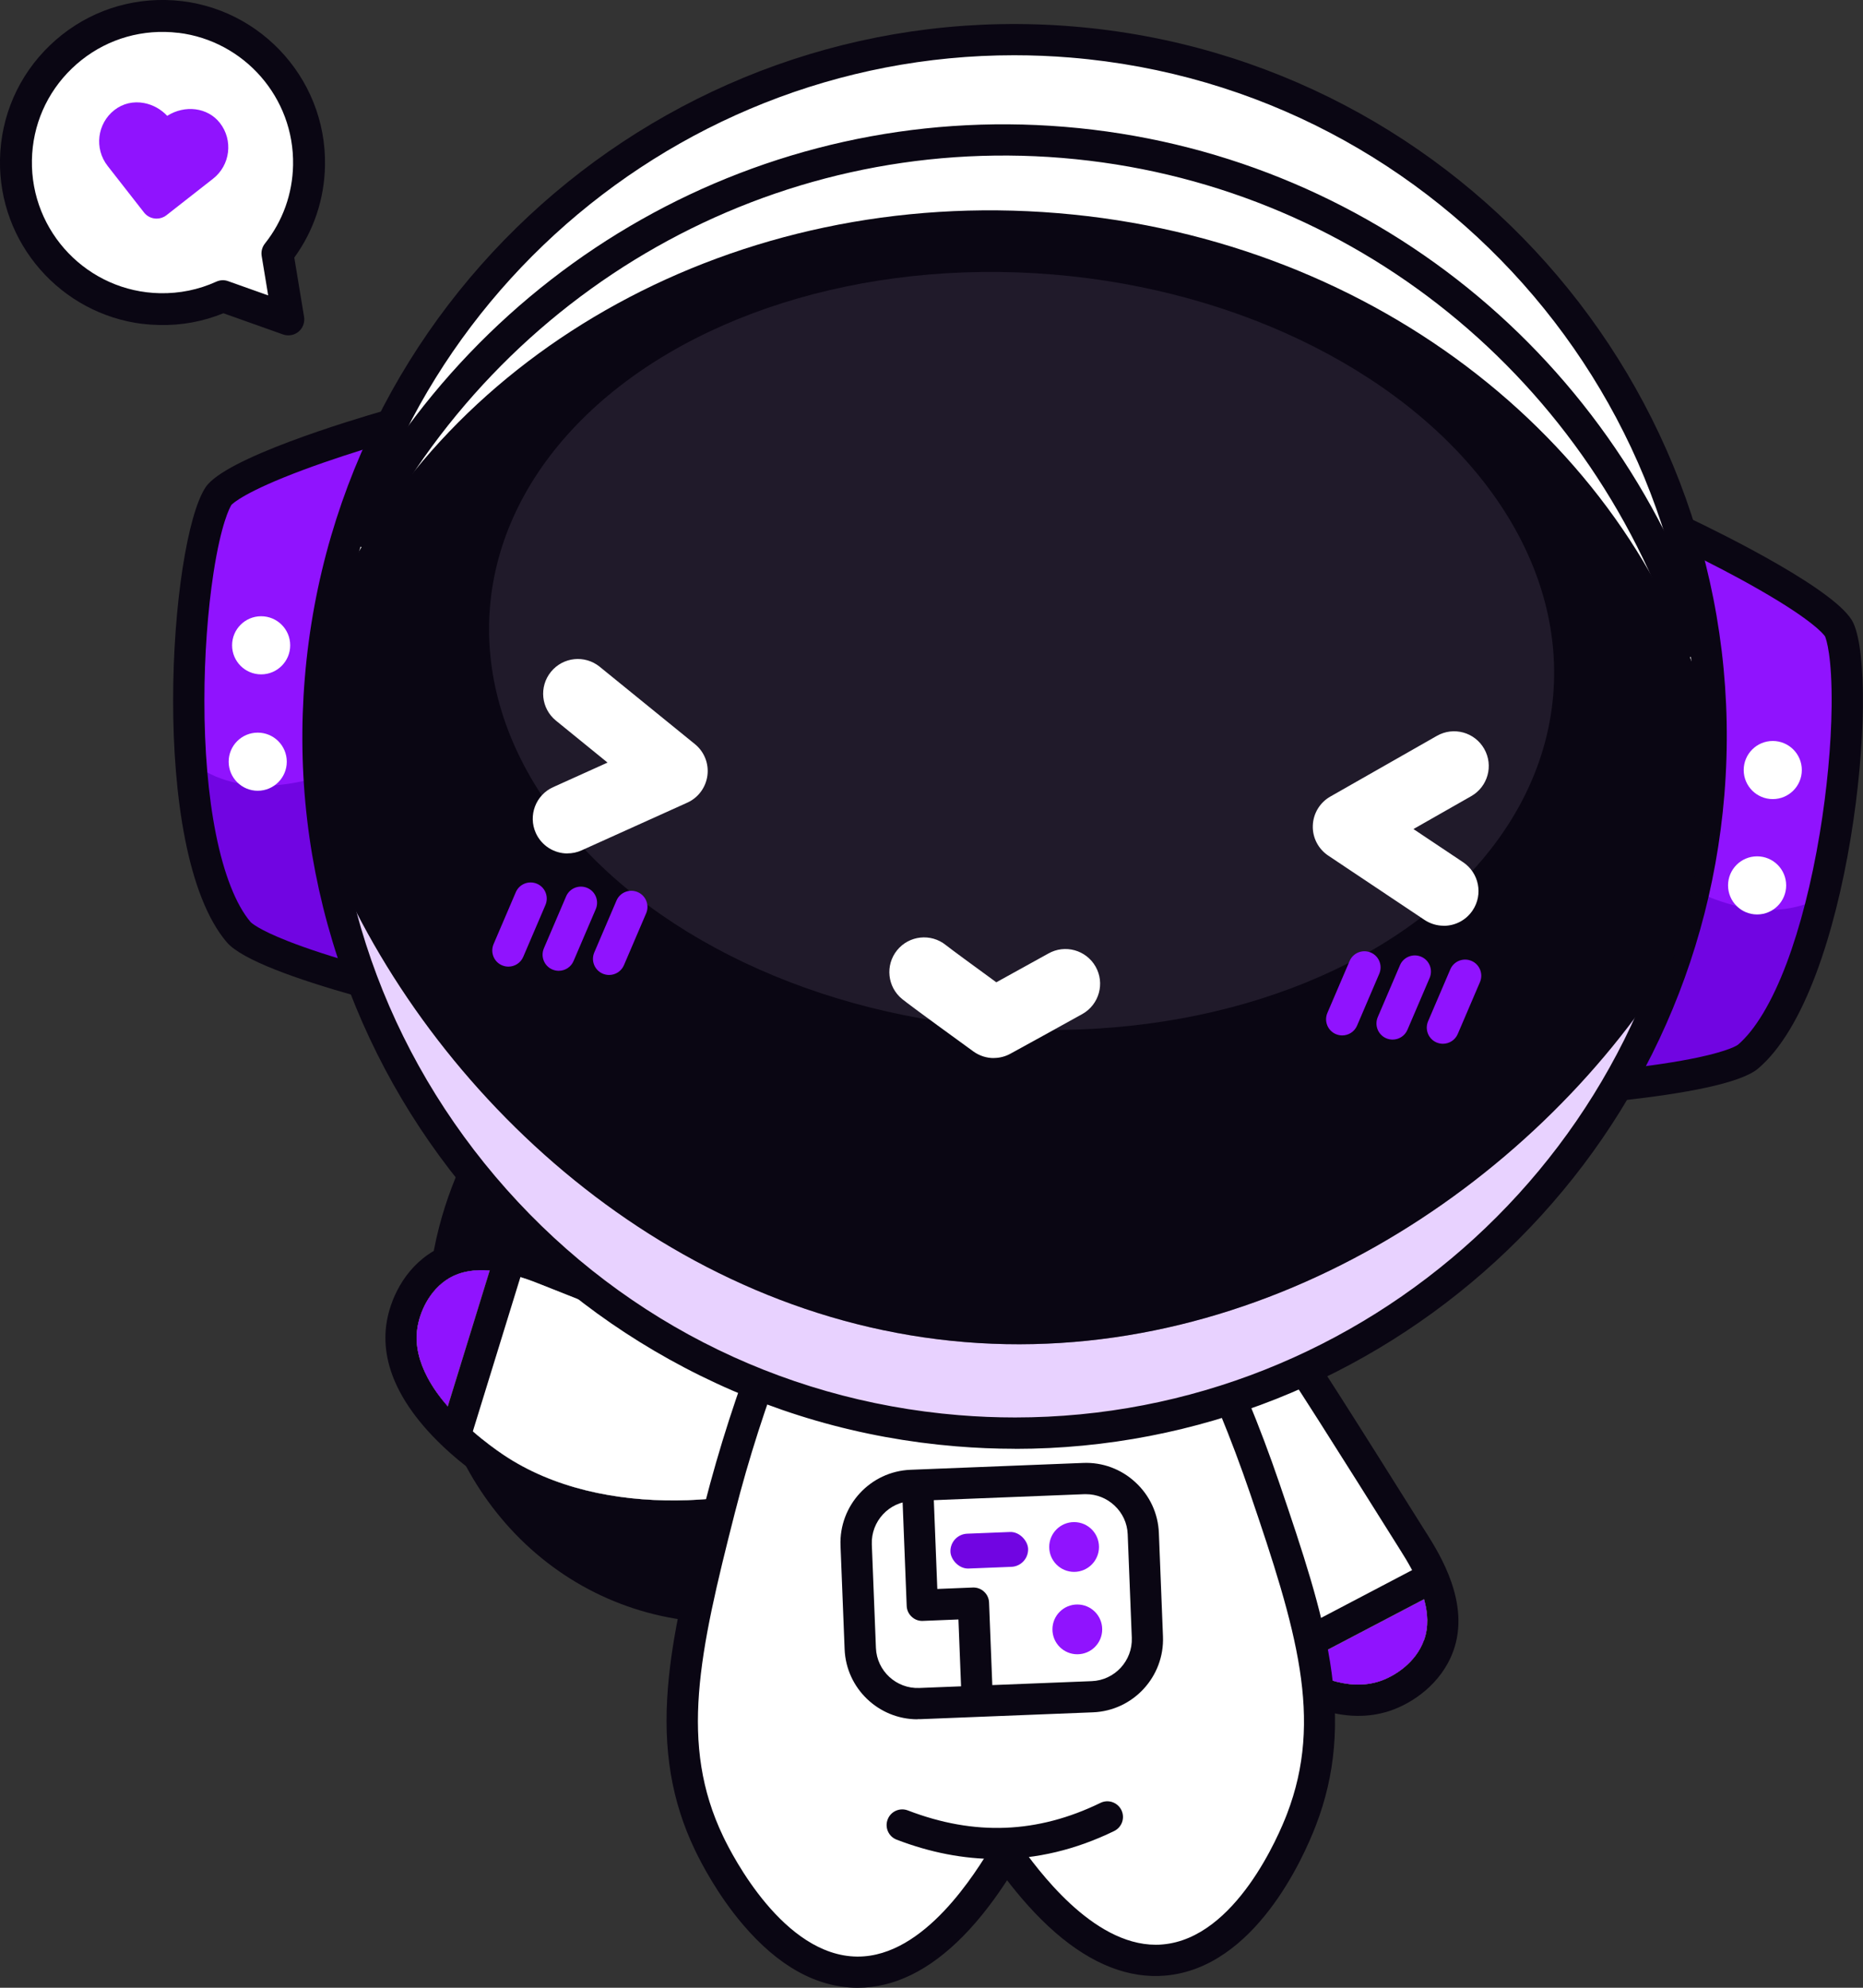 <?xml version="1.0" encoding="UTF-8"?>
<svg id="Layer_1" data-name="Layer 1" xmlns="http://www.w3.org/2000/svg" viewBox="0 0 272.52 290.69">
  <rect x="0" y="0" width="272.52" height="290.69" fill="#333333" stroke="none"/>
  <defs>
    <style>
      .cls-1 {
        opacity: .5;
      }

      .cls-2 {
        fill: #0a0613;
      }

      .cls-2, .cls-3, .cls-4, .cls-5, .cls-6, .cls-7, .cls-8 {
        stroke-width: 0px;
      }

      .cls-3 {
        fill: #7105e2;
      }

      .cls-4 {
        fill: #9013fe;
      }

      .cls-5, .cls-6 {
        fill: #e8d2ff;
      }

      .cls-9 {
        opacity: .35;
      }

      .cls-6 {
        opacity: .1;
      }

      .cls-7 {
        fill: #fff;
      }

      .cls-8 {
        fill: #d8d8d8;
      }
    </style>
  </defs>
  <path class="cls-2" d="M103.33,237.21c-.17,0-.34,0-.51-.02-11.16-.79-21.4-5.9-28.84-14.39-7.14-8.15-11.18-18.75-11.38-29.87-.34-19.17,10.9-33.68,14.36-37.67,2.58-2.98,7.1-3.31,10.08-.73,2.99,2.58,3.31,7.1.73,10.08-1.86,2.15-11.13,13.61-10.87,28.07.29,16.18,11.87,29.19,26.93,30.25,3.94.28,6.9,3.69,6.63,7.63-.27,3.77-3.4,6.65-7.12,6.65Z"/>
  <g>
    <g>
      <path class="cls-7" d="M210.36,232.79c-.23-.75-.5-1.47-.8-2.16-.31-.72-.65-1.41-.99-2.06-.64-1.2-1.29-2.26-1.82-3.11-19.33-30.8-29-46.2-32.48-45.13-8.99,2.74-12.16,40.11,5.61,58.16.49.5,2.04,2.07,4.25,3.84.41.32.83.65,1.28.98.67.49,1.38.99,2.13,1.47,4.29,2.75,9.79,4.98,14.98,3.28,3.19-1.04,6.58-3.68,7.92-7.37.96-2.65.7-5.39-.07-7.88ZM208.28,239.89c-1.17,3.23-4.23,5.24-6.49,5.98-2.33.76-4.8.56-7.18-.19-1.64-.51-3.24-1.27-4.73-2.15-.77-.45-1.51-.93-2.21-1.42-.72-.5-1.4-1.01-2.03-1.52-1.85-1.47-3.31-2.87-4.14-3.72-12.46-12.67-13.86-34.95-10.87-46.72,1.19-4.67,2.84-6.92,4.02-7.52.35.2,1.22.82,2.88,2.76,1.63,1.91,3.7,4.71,6.33,8.56,5.13,7.52,12.12,18.64,20.96,32.73.49.77,1.12,1.79,1.74,2.95.34.65.68,1.34.99,2.07.3.7.56,1.43.77,2.18.55,1.97.7,4.06-.02,6.02Z"/>
      <path class="cls-2" d="M208.68,224.24c-9.84-15.67-16.94-27-22.24-34.61-2.83-4.06-4.96-6.8-6.7-8.62-1.11-1.16-2.46-2.38-3.93-2.85-.71-.22-1.46-.27-2.21-.03-3.29,1-5.85,4.77-7.4,10.89-1.82,7.19-1.95,16.68-.32,25.39,1.37,7.37,4.64,17.81,12.37,25.67,3.38,3.44,6.52,5.66,8.55,6.92,2.24,1.39,4.41,2.4,6.5,3.06,3.54,1.1,6.86,1.16,9.93.16,3.39-1.11,7.63-4,9.36-8.77,2.53-6.97-1.98-14.14-3.9-17.21ZM208.28,239.89c-1.17,3.23-4.23,5.24-6.49,5.98-2.33.76-4.8.56-7.18-.19-1.64-.51-3.24-1.27-4.73-2.15-.77-.45-1.51-.93-2.21-1.42-.72-.5-1.4-1.01-2.03-1.52-1.85-1.47-3.31-2.87-4.14-3.72-12.46-12.67-13.86-34.95-10.87-46.72,1.19-4.67,2.84-6.92,4.02-7.52.35.2,1.22.82,2.88,2.76,1.63,1.91,3.7,4.71,6.33,8.56,5.13,7.52,12.12,18.64,20.96,32.73.49.77,1.12,1.79,1.74,2.95.34.65.68,1.34.99,2.07.3.7.56,1.43.77,2.18.55,1.97.7,4.06-.02,6.02Z"/>
      <path class="cls-4" d="M208.28,239.89c-1.17,3.23-4.23,5.24-6.49,5.98-2.33.76-4.8.56-7.18-.19-1.64-.51-3.24-1.27-4.73-2.15l18.42-9.66c.55,1.97.7,4.06-.02,6.02Z"/>
      <path class="cls-7" d="M208.3,233.87l-18.42,9.66c-.77-.45-1.51-.93-2.21-1.42-.72-.5-1.4-1.01-2.03-1.52-1.85-1.47-3.31-2.87-4.14-3.72-12.46-12.67-13.86-34.95-10.87-46.72,1.19-4.67,2.84-6.92,4.02-7.52.35.2,1.22.82,2.88,2.76,1.63,1.91,3.7,4.71,6.33,8.56,5.13,7.52,12.12,18.64,20.96,32.73.49.77,1.12,1.79,1.74,2.95.34.65.68,1.34.99,2.07.3.7.56,1.43.77,2.18Z"/>
    </g>
    <polygon class="cls-2" points="212.04 231.91 185.87 245.63 183.74 241.58 185.64 240.59 206.55 229.62 208.57 228.56 209.92 227.85 210.98 229.88 212.04 231.91"/>
  </g>
  <g>
    <g>
      <path class="cls-7" d="M72.32,183.57c.77.09,1.54.23,2.27.39.77.17,1.51.38,2.21.6,1.3.41,2.46.86,3.39,1.23,33.81,13.39,50.71,20.08,50.3,23.7-1.06,9.34-37.22,19.27-58.2,5.1-.58-.39-2.41-1.63-4.55-3.48-.39-.34-.79-.7-1.2-1.08-.61-.57-1.22-1.18-1.83-1.83-3.49-3.72-6.68-8.72-5.96-14.13.44-3.33,2.41-7.14,5.8-9.14,2.43-1.43,5.17-1.67,7.76-1.37ZM65.72,186.91c-2.96,1.74-4.38,5.11-4.69,7.47-.33,2.44.33,4.82,1.49,7.03.8,1.52,1.84,2.95,2.98,4.26.58.67,1.19,1.32,1.8,1.92.62.62,1.25,1.19,1.86,1.72,1.78,1.55,3.43,2.73,4.41,3.39,14.73,9.95,36.89,7.25,47.92,2.17,4.38-2.02,6.29-4.06,6.66-5.32-.26-.31-1.03-1.05-3.24-2.33-2.17-1.25-5.3-2.78-9.57-4.66-8.33-3.67-20.54-8.51-36-14.63-.85-.34-1.96-.78-3.22-1.17-.7-.22-1.44-.43-2.21-.59-.74-.16-1.51-.29-2.28-.36-2.04-.18-4.12.06-5.92,1.11Z"/>
      <path class="cls-2" d="M81.04,183.67c17.2,6.81,29.63,11.73,38.08,15.56,4.51,2.04,7.59,3.63,9.7,5.01,1.34.88,2.79,1.98,3.52,3.35.35.66.53,1.38.44,2.17-.39,3.42-3.62,6.62-9.36,9.26-6.74,3.11-16.05,4.96-24.9,4.95-7.5,0-18.36-1.31-27.5-7.48-4-2.7-6.75-5.38-8.36-7.15-1.77-1.95-3.17-3.9-4.19-5.84-1.73-3.28-2.39-6.54-1.97-9.73.47-3.54,2.54-8.23,6.91-10.81,6.39-3.75,14.27-.63,17.63.7ZM65.72,186.91c-2.96,1.74-4.38,5.11-4.69,7.47-.33,2.44.33,4.82,1.49,7.03.8,1.52,1.84,2.95,2.98,4.26.58.67,1.19,1.32,1.8,1.92.62.62,1.25,1.19,1.86,1.72,1.78,1.55,3.43,2.73,4.41,3.39,14.73,9.95,36.89,7.25,47.92,2.17,4.38-2.02,6.29-4.06,6.66-5.32-.26-.31-1.03-1.05-3.24-2.33-2.17-1.25-5.3-2.78-9.57-4.66-8.33-3.67-20.54-8.51-36-14.63-.85-.34-1.96-.78-3.22-1.17-.7-.22-1.44-.43-2.21-.59-.74-.16-1.51-.29-2.28-.36-2.04-.18-4.12.06-5.92,1.11Z"/>
      <path class="cls-4" d="M65.72,186.91c-2.96,1.74-4.38,5.11-4.69,7.47-.33,2.44.33,4.82,1.49,7.03.8,1.52,1.84,2.95,2.98,4.26l6.14-19.87c-2.04-.18-4.12.06-5.92,1.11Z"/>
      <path class="cls-7" d="M71.64,185.8l-6.14,19.87c.58.67,1.19,1.32,1.8,1.92.62.62,1.25,1.19,1.86,1.72,1.78,1.55,3.43,2.73,4.41,3.39,14.73,9.95,36.89,7.25,47.92,2.17,4.38-2.02,6.29-4.06,6.66-5.32-.26-.31-1.03-1.05-3.24-2.33-2.17-1.25-5.3-2.78-9.57-4.66-8.33-3.67-20.54-8.51-36-14.63-.85-.34-1.96-.78-3.22-1.17-.7-.22-1.44-.43-2.21-.59-.74-.16-1.51-.29-2.28-.36Z"/>
    </g>
    <polygon class="cls-2" points="72.88 181.76 64.16 210.01 68.53 211.36 69.17 209.31 76.13 186.75 76.81 184.57 77.25 183.11 75.07 182.44 72.88 181.76"/>
  </g>
  <g>
    <g>
      <path class="cls-7" d="M184.97,217.56c-4.08-11.96-10.94-28.46-22.74-46.69-6.29.25-12.57.5-18.86.75h-.26c-6.29.26-12.57.51-18.86.76-10.33,19.11-15.86,36.1-18.98,48.34-5.03,19.73-8.52,34.23-1.55,48.81,1.3,2.72,9.33,18.76,21.64,18.88,10.99.1,18.82-12.56,21.81-17.5,3.38,4.69,12.17,16.69,23.13,15.72,12.26-1.09,19-17.72,20.08-20.53,5.79-15.09,1.17-29.27-5.4-48.54Z"/>
      <path class="cls-2" d="M125.48,290.69c-.05,0-.1,0-.16,0-5.88-.06-11.49-3.17-16.67-9.27-3.71-4.36-6.14-9.08-7.01-10.91-3.41-7.13-4.66-14.64-3.94-23.64.62-7.82,2.61-16.01,5.34-26.72,4.29-16.8,10.74-33.24,19.18-48.87.38-.71,1.11-1.17,1.92-1.2l37.98-1.5c.81-.03,1.57.36,2.01,1.04,9.65,14.9,17.38,30.78,22.99,47.2h0c3.57,10.47,6.2,18.47,7.44,26.22,1.43,8.92.77,16.51-2.06,23.88-1.87,4.87-8.98,20.83-22.01,21.99-5.34.47-10.75-1.64-16.11-6.29-2.9-2.52-5.32-5.39-7.06-7.65-1.56,2.39-3.74,5.44-6.44,8.18-4.92,5-10.1,7.54-15.4,7.54ZM125.64,174.61c-7.96,14.95-14.07,30.64-18.16,46.68-5.24,20.54-8.13,33.82-1.7,47.26,1.39,2.92,8.89,17.48,19.6,17.58.04,0,.07,0,.11,0,9.79,0,17.26-12.33,19.73-16.4.4-.66,1.1-1.07,1.87-1.1.77-.03,1.5.33,1.95.95,2.69,3.73,10.68,14.82,20.03,14.82.34,0,.69-.01,1.04-.05,10.66-.95,16.99-16.05,18.15-19.07,5.34-13.91,1.42-26.92-5.43-46.98h0c-5.35-15.66-12.68-30.82-21.79-45.09l-35.37,1.4Z"/>
    </g>
    <g>
      <path class="cls-7" d="M131.98,266.89c10.07,3.87,20.07,3.64,29.99-1.19"/>
      <path class="cls-2" d="M145.8,271.86c-4.84,0-9.72-.94-14.64-2.83-1.18-.45-1.77-1.78-1.31-2.96.45-1.18,1.78-1.77,2.96-1.31,9.74,3.74,18.95,3.38,28.17-1.11,1.14-.55,2.5-.08,3.06,1.06.55,1.14.08,2.5-1.06,3.06-5.61,2.73-11.35,4.1-17.17,4.1Z"/>
    </g>
    <g>
      <g>
        <rect class="cls-7" x="125.52" y="216.71" width="42.04" height="31.94" rx="15.97" ry="15.97" transform="translate(-9.09 5.98) rotate(-2.27)"/>
        <path class="cls-2" d="M134.21,251.43c-5.69,0-10.44-4.52-10.66-10.26l-.6-15.14c-.23-5.88,4.36-10.86,10.25-11.09l25.23-1c2.84-.12,5.56.89,7.66,2.83,2.1,1.94,3.32,4.57,3.43,7.41l.6,15.14c.23,5.88-4.36,10.86-10.25,11.09h0l-25.23,1c-.14,0-.29,0-.43,0ZM158.86,218.51c-.08,0-.16,0-.24,0l-25.23,1c-3.36.13-5.99,2.98-5.86,6.34l.6,15.14c.13,3.36,2.98,5.99,6.34,5.86l25.23-1c3.36-.13,5.99-2.98,5.86-6.34l-.6-15.14c-.06-1.62-.76-3.12-1.96-4.23-1.14-1.05-2.6-1.63-4.13-1.63Z"/>
      </g>
      <g>
        <circle class="cls-4" cx="157.12" cy="226.23" r="3.64"/>
        <circle class="cls-4" cx="157.59" cy="238.28" r="3.64"/>
        <rect class="cls-3" x="139.02" y="224.17" width="11.37" height="5.1" rx="2.55" ry="2.55" transform="translate(-8.86 5.9) rotate(-2.27)"/>
      </g>
      <path class="cls-2" d="M140.69,249.29l-.49-12.46-5.2.21c-.61.03-1.2-.19-1.64-.61-.45-.41-.71-.98-.73-1.59l-.63-16.04,4.57-.18.54,13.75,5.2-.21c.61-.02,1.2.19,1.64.61.45.41.71.98.73,1.59l.58,14.74-4.57.18Z"/>
    </g>
  </g>
  <g>
    <g>
      <path class="cls-4" d="M245.92,77.78s21.17,10.09,23.08,14.32c3.54,7.84-.86,51.86-13.33,62.4-4.88,4.13-38.36,5.6-38.36,5.6l28.61-82.31Z"/>
      <path class="cls-3" d="M217.31,160.09s33.48-1.47,38.36-5.6c4.86-4.11,8.51-13.33,10.92-23.51-.39.3-12.93,9.43-34.58-13.02-.01-.01-.03-.03-.04-.04l-14.66,42.17Z"/>
      <path class="cls-4" d="M71.86,148.09s-32.78-6.94-36.92-11.81c-4.13-4.85-6.21-14.55-6.92-24.98h0c-1.12-16.29,1.08-34.39,4-38.76,2.58-3.86,25.11-10.34,25.11-10.34l7.18,41.89,7.55,44Z"/>
      <path class="cls-3" d="M71.86,148.09s-32.78-6.94-36.92-11.81c-4.13-4.85-6.21-14.55-6.92-24.98.34.36,11.21,11.43,36.24-7.18.01-.01.03-.02.04-.03l7.55,44Z"/>
      <path class="cls-2" d="M247.21,80.89c2.76,1.36,6.58,3.3,10.26,5.42,7.84,4.5,9.33,6.5,9.5,6.76.18.43,1.04,2.9.96,10.24-.06,5.62-.68,12.22-1.74,18.6-1.18,7.12-2.86,13.68-4.84,18.95-2.13,5.65-4.6,9.77-7.12,11.92-.07.06-1.22.88-5.88,1.87-3.03.64-6.93,1.23-11.58,1.74-6.14.68-12.36,1.09-16.25,1.3l26.69-76.79M244.57,74.55l-30.59,88.02,3.43-.15c5.72-.25,34.54-1.73,39.76-6.15,13.57-11.48,17.87-56.46,13.95-65.14-2.1-4.65-19.05-13.01-24.2-15.46l-2.35-1.12h0Z"/>
      <path class="cls-2" d="M55.35,65.07l13.75,80.13c-3.81-.85-9.87-2.27-15.82-3.94-4.51-1.27-8.26-2.49-11.14-3.62-4.42-1.73-5.42-2.73-5.49-2.81-2.14-2.53-3.9-7-5.08-12.92-1.1-5.53-1.68-12.27-1.67-19.49,0-6.46.48-13.08,1.33-18.63,1.12-7.26,2.38-9.56,2.62-9.95.2-.22,2.01-1.95,10.48-5.11,3.98-1.48,8.07-2.78,11.01-3.66M58.99,59.24l-2.5.72c-5.48,1.58-23.57,7.05-26.41,11.29-5.29,7.92-8.42,53,3.09,66.54,4.43,5.21,32.61,11.39,38.22,12.58l3.36.71-15.76-91.84h0Z"/>
    </g>
    <circle class="cls-7" cx="148.41" cy="107.69" r="101.65"/>
    <path class="cls-5" d="M249.72,116.04c-4.61,55.95-53.71,97.56-109.66,92.95-55.95-4.61-97.57-53.71-92.96-109.66.49-5.91,1.47-11.66,2.91-17.2,4.29,48.37,42.86,88.08,92.9,92.21,50.04,4.13,94.6-28.73,106.75-75.74.51,5.71.54,11.54.05,17.45Z"/>
    <path class="cls-2" d="M148.49,211.87c-2.86,0-5.74-.12-8.64-.36-13.99-1.15-27.35-5.02-39.7-11.5-11.93-6.26-22.41-14.66-31.17-24.99-8.75-10.33-15.33-22.05-19.55-34.84-4.37-13.25-6-27.06-4.84-41.05C49.32,41.88,99.73-.86,156.98,3.87c57.25,4.72,99.98,55.14,95.26,112.39-4.48,54.35-50.15,95.62-103.75,95.62ZM148.34,8.08c-51.25,0-94.91,39.45-99.19,91.42-2.18,26.47,6.1,52.24,23.32,72.56,17.22,20.32,41.28,32.71,67.76,34.89,2.77.23,5.53.34,8.26.34,51.25,0,94.91-39.45,99.19-91.42,4.51-54.73-36.34-102.94-91.08-107.45-2.77-.23-5.53-.34-8.26-.34Z"/>
    <polygon class="cls-8" points="146.58 126.04 146.55 126.42 146.32 126.22 146.58 126.04"/>
    <polygon class="cls-8" points="146.32 126.22 146.07 126.38 146.1 126 146.32 126.22"/>
    <path class="cls-2" d="M246.17,96.42c-12.84-41.05-48.47-69.83-90.78-73.32-42.28-3.49-82.14,19.04-101.55,57.4l-4.08-2.06c20.25-40.03,61.86-63.54,106-59.89,44.18,3.64,81.38,33.68,94.77,76.51l-4.37,1.37Z"/>
    <g class="cls-9">
      <path class="cls-2" d="M249.71,116.05c-.72,8.77-2.54,17.2-5.3,25.13,0,0,0,0-.01,0-20.37,32.5-60.11,58.64-103.3,55.08-43.19-3.56-78.1-35.85-92.87-71.26,0,0,0-.01,0-.01-.85-4.94-1.34-9.98-1.45-15.12,20.61,27.39,52.1,48.68,88.87,51.71,46.84,3.86,90.12-22.9,114.22-57.42.05.17.1.33.14.51.11,3.75.01,7.54-.3,11.37Z"/>
    </g>
    <path class="cls-2" d="M249.71,116.05c-.72,8.77-2.54,17.2-5.3,25.13,0,0,0,0-.01,0-20.37,32.5-60.11,58.64-103.3,55.08-43.19-3.56-78.1-35.85-92.87-71.26,0,0,0-.01,0-.01-1.43-8.28-1.84-16.89-1.12-25.66.32-3.83.84-7.6,1.57-11.29,16.79-36.69,58.94-60.76,106.04-56.87,47.11,3.89,84.76,34.56,95.3,73.51.11,3.75.01,7.54-.3,11.37Z"/>
    <ellipse class="cls-6" cx="149.45" cy="95.21" rx="55.24" ry="78.03" transform="translate(42.28 236.32) rotate(-85.29)"/>
    <g>
      <g>
        <circle class="cls-7" cx="259.32" cy="112.61" r="4.25"/>
        <circle class="cls-7" cx="257.03" cy="129.48" r="4.25"/>
      </g>
      <g>
        <circle class="cls-7" cx="38.2" cy="94.37" r="4.25"/>
        <circle class="cls-7" cx="37.7" cy="111.39" r="4.25"/>
      </g>
    </g>
    <g>
      <path class="cls-7" d="M83.01,124.81c-1.93,0-3.78-1.11-4.63-2.99-1.15-2.55-.02-5.56,2.54-6.71l7.95-3.59-7.54-6.13c-2.18-1.77-2.51-4.96-.74-7.14,1.77-2.18,4.96-2.51,7.14-.74l13.92,11.31c1.37,1.11,2.06,2.85,1.83,4.59-.23,1.74-1.34,3.25-2.94,3.97l-15.45,6.97c-.68.31-1.39.45-2.09.45Z"/>
      <path class="cls-7" d="M211.19,135.38c-.97,0-1.95-.28-2.81-.85l-14.09-9.41c-1.46-.98-2.32-2.64-2.25-4.4.06-1.76,1.03-3.36,2.56-4.23l15.59-8.88c2.44-1.39,5.53-.54,6.92,1.9,1.39,2.44.54,5.53-1.9,6.92l-8.45,4.81,7.26,4.85c2.33,1.56,2.96,4.71,1.4,7.04-.98,1.47-2.59,2.26-4.23,2.26Z"/>
    </g>
    <path class="cls-7" d="M145.36,154.73c-1.05,0-2.09-.33-2.98-.97-1.51-1.09-9.09-6.59-10.4-7.65-2.18-1.76-2.52-4.96-.76-7.14,1.76-2.18,4.96-2.52,7.14-.76.66.53,4.22,3.14,7.38,5.44,2.76-1.52,6.68-3.68,7.6-4.2,2.44-1.39,5.53-.53,6.92,1.9,1.39,2.44.53,5.53-1.9,6.92-1.51.86-10.18,5.62-10.55,5.82-.76.42-1.6.63-2.44.63Z"/>
    <g>
      <path class="cls-4" d="M74.37,141.36c-.31,0-.62-.06-.93-.19-1.2-.51-1.75-1.9-1.24-3.1l3.25-7.59c.51-1.2,1.9-1.75,3.1-1.24,1.2.51,1.75,1.9,1.24,3.1l-3.25,7.59c-.38.89-1.25,1.43-2.17,1.43Z"/>
      <path class="cls-4" d="M81.73,141.97c-.31,0-.62-.06-.93-.19-1.2-.51-1.75-1.9-1.24-3.1l3.25-7.59c.51-1.2,1.9-1.75,3.1-1.24,1.2.51,1.75,1.9,1.24,3.1l-3.25,7.59c-.38.89-1.25,1.43-2.17,1.43Z"/>
      <path class="cls-4" d="M89.1,142.58c-.31,0-.62-.06-.93-.19-1.2-.51-1.75-1.9-1.24-3.1l3.25-7.59c.51-1.2,1.9-1.75,3.1-1.24,1.2.51,1.75,1.9,1.24,3.1l-3.25,7.59c-.38.89-1.25,1.43-2.17,1.43Z"/>
    </g>
    <g>
      <path class="cls-4" d="M196.34,151.42c-.31,0-.62-.06-.93-.19-1.2-.51-1.75-1.9-1.24-3.1l3.25-7.59c.51-1.2,1.9-1.75,3.1-1.24,1.2.51,1.75,1.9,1.24,3.1l-3.25,7.59c-.38.89-1.25,1.43-2.17,1.43Z"/>
      <path class="cls-4" d="M203.71,152.03c-.31,0-.62-.06-.93-.19-1.2-.51-1.75-1.9-1.24-3.1l3.25-7.59c.51-1.2,1.9-1.75,3.1-1.24,1.2.51,1.75,1.9,1.24,3.1l-3.25,7.59c-.38.89-1.25,1.43-2.17,1.43Z"/>
      <path class="cls-4" d="M211.07,152.64c-.31,0-.62-.06-.93-.19-1.2-.51-1.75-1.9-1.24-3.1l3.25-7.59c.51-1.2,1.9-1.75,3.1-1.24,1.2.51,1.75,1.9,1.24,3.1l-3.25,7.59c-.38.89-1.25,1.43-2.17,1.43Z"/>
    </g>
  </g>
  <g>
    <path class="cls-7" d="M40.58,37.07c2.81-3.55,4.53-8.01,4.62-12.89.23-11.84-9.19-21.62-21.02-21.85C12.35,2.11,2.56,11.52,2.34,23.36c-.23,11.84,9.19,21.62,21.02,21.85,3.29.06,6.43-.62,9.24-1.89l9.58,3.41-1.6-9.65Z"/>
    <g class="cls-1">
      <path class="cls-7" d="M24.1,6.46c11.06.21,20,8.76,20.94,19.54.09-.75.15-1.51.17-2.28.23-11.84-9.19-21.62-21.02-21.85C12.35,1.64,2.57,11.05,2.35,22.89c-.01.78.01,1.54.08,2.3C3.78,14.45,13.04,6.25,24.1,6.46Z"/>
    </g>
    <path class="cls-2" d="M20.87,47.37C8.93,45.91-.23,35.6,0,23.32c.12-6.35,2.71-12.27,7.28-16.67C11.86,2.24,17.88-.12,24.23,0c13.09.25,23.56,11.12,23.31,24.22-.09,4.89-1.64,9.52-4.49,13.45l1.43,8.66c.13.81-.17,1.64-.8,2.17-.63.53-1.5.68-2.28.41l-8.72-3.1c-2.97,1.21-6.12,1.79-9.36,1.72-.82-.02-1.64-.07-2.44-.17ZM26.1,4.81c-.65-.08-1.3-.13-1.96-.14-5.1-.1-9.94,1.8-13.62,5.34-3.68,3.54-5.76,8.3-5.85,13.4-.2,10.53,8.2,19.27,18.74,19.47,2.87.05,5.64-.51,8.23-1.69.55-.25,1.18-.28,1.74-.07l5.85,2.08-.95-5.75c-.11-.65.06-1.31.47-1.83,2.62-3.3,4.04-7.27,4.12-11.49.19-9.87-7.18-18.16-16.77-19.33Z"/>
    <g>
      <path class="cls-4" d="M31.31,18.63h0c-1.62-2.07-4.64-2.1-6.71-.48l-.32.25-.25-.32c-1.62-2.07-4.56-2.76-6.63-1.14h0c-2.07,1.62-2.43,4.6-.81,6.67l.25.32,5.08,6.5c.43.54,1.21.64,1.76.21l6.5-5.08.32-.25c2.07-1.62,2.43-4.6.81-6.67Z"/>
      <path class="cls-4" d="M22.9,31.97c-.69,0-1.38-.31-1.83-.89l-5.33-6.82c-1.98-2.53-1.53-6.2,1-8.17,1.23-.96,2.77-1.32,4.35-1.02,1.28.25,2.46.9,3.37,1.87,2.58-1.64,5.92-1.24,7.7,1.03,1.98,2.53,1.53,6.2-1,8.17l-6.82,5.34c-.42.33-.93.49-1.43.49ZM20.01,17.11c-.72,0-1.39.23-1.95.67-1.6,1.25-1.88,3.57-.63,5.16l5.34,6.82c.06.08.17.09.25.03l6.82-5.33c1.6-1.25,1.88-3.57.63-5.16-1.31-1.68-3.72-1.46-5.2-.3l-1.17.91-.91-1.17c-.63-.81-1.54-1.38-2.5-1.56-.22-.04-.45-.06-.67-.06Z"/>
    </g>
  </g>
</svg>
